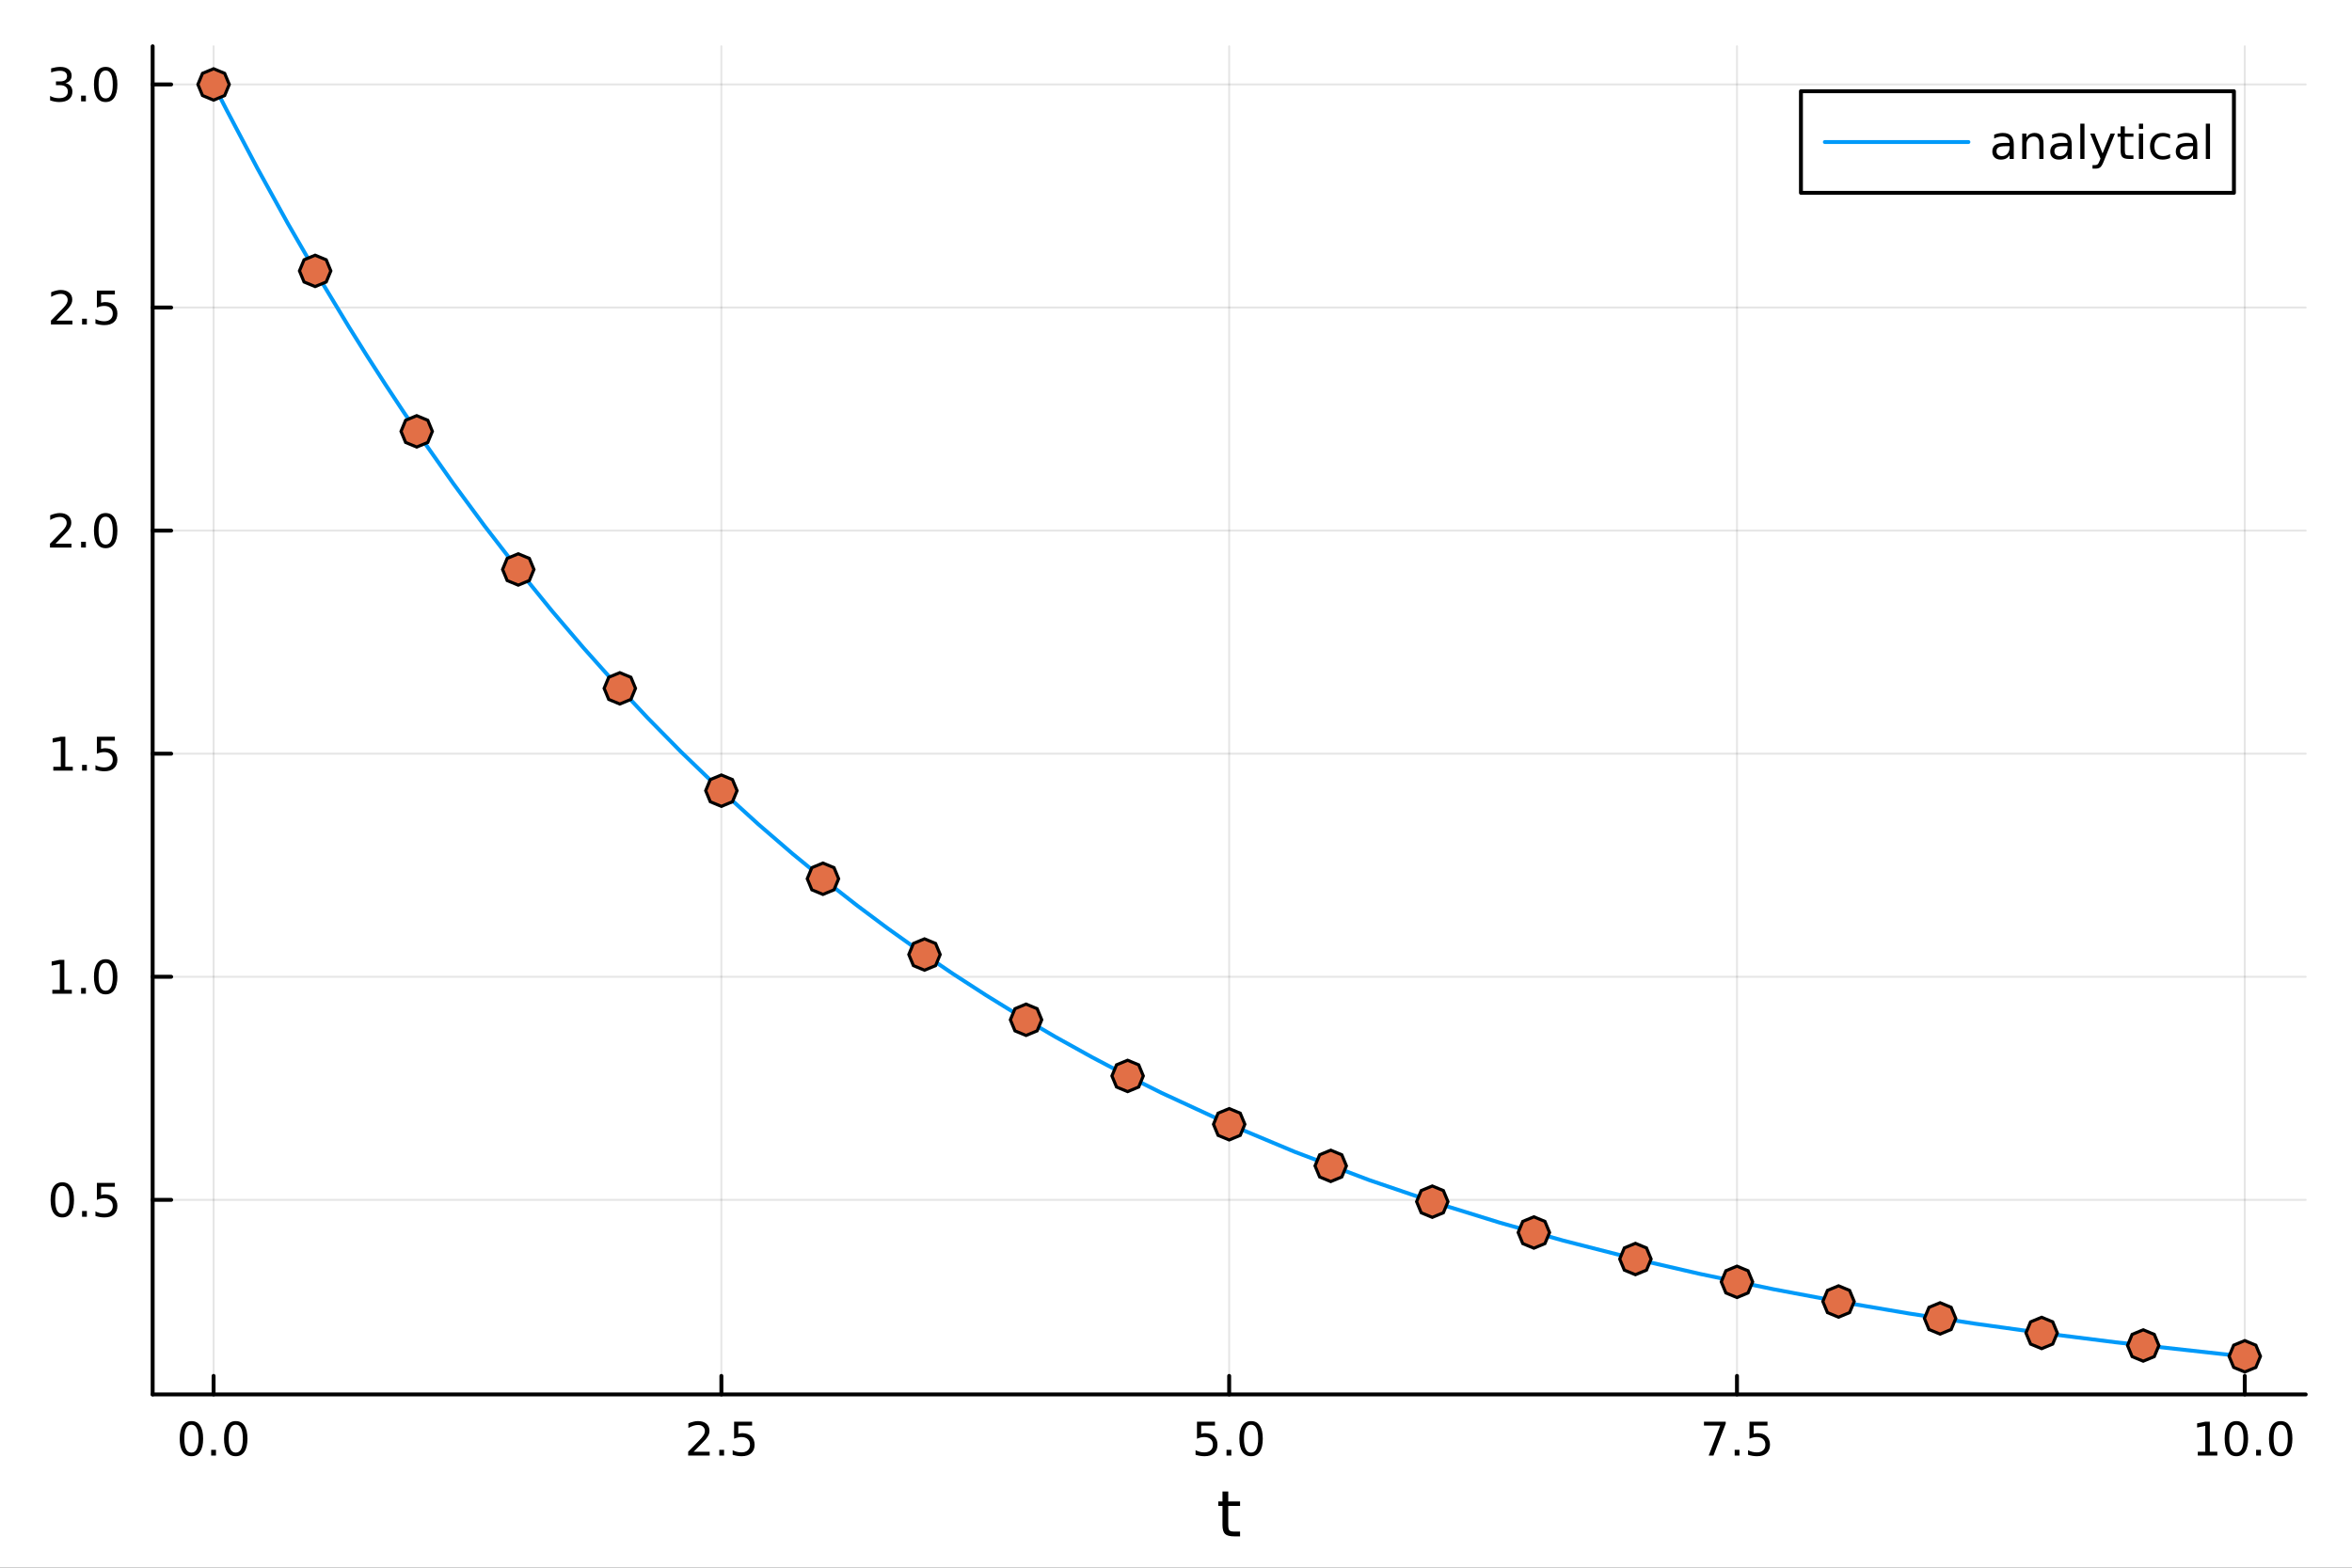 <?xml version="1.0" encoding="utf-8"?>
<svg xmlns="http://www.w3.org/2000/svg" xmlns:xlink="http://www.w3.org/1999/xlink" width="600" height="400" viewBox="0 0 2400 1600">
<rect x="0" y="0" width="2400" height="1600" fill="#333333" stroke="none"/>
<defs>
  <clipPath id="clip680">
    <rect x="0" y="0" width="2400" height="1600"/>
  </clipPath>
</defs>
<path clip-path="url(#clip680)" d="M0 1600 L2400 1600 L2400 0 L0 0  Z" fill="#ffffff" fill-rule="evenodd" fill-opacity="1"/>
<defs>
  <clipPath id="clip681">
    <rect x="480" y="0" width="1681" height="1600"/>
  </clipPath>
</defs>
<path clip-path="url(#clip680)" d="M155.765 1423.18 L2352.76 1423.18 L2352.76 47.244 L155.765 47.244  Z" fill="#ffffff" fill-rule="evenodd" fill-opacity="1"/>
<defs>
  <clipPath id="clip682">
    <rect x="155" y="47" width="2198" height="1377"/>
  </clipPath>
</defs>
<polyline clip-path="url(#clip682)" style="stroke:#000000; stroke-linecap:round; stroke-linejoin:round; stroke-width:2; stroke-opacity:0.1; fill:none" points="217.944,1423.18 217.944,47.244 "/>
<polyline clip-path="url(#clip682)" style="stroke:#000000; stroke-linecap:round; stroke-linejoin:round; stroke-width:2; stroke-opacity:0.1; fill:none" points="736.102,1423.18 736.102,47.244 "/>
<polyline clip-path="url(#clip682)" style="stroke:#000000; stroke-linecap:round; stroke-linejoin:round; stroke-width:2; stroke-opacity:0.1; fill:none" points="1254.26,1423.18 1254.26,47.244 "/>
<polyline clip-path="url(#clip682)" style="stroke:#000000; stroke-linecap:round; stroke-linejoin:round; stroke-width:2; stroke-opacity:0.1; fill:none" points="1772.42,1423.18 1772.42,47.244 "/>
<polyline clip-path="url(#clip682)" style="stroke:#000000; stroke-linecap:round; stroke-linejoin:round; stroke-width:2; stroke-opacity:0.1; fill:none" points="2290.58,1423.18 2290.58,47.244 "/>
<polyline clip-path="url(#clip680)" style="stroke:#000000; stroke-linecap:round; stroke-linejoin:round; stroke-width:4; stroke-opacity:1; fill:none" points="155.765,1423.18 2352.76,1423.18 "/>
<polyline clip-path="url(#clip680)" style="stroke:#000000; stroke-linecap:round; stroke-linejoin:round; stroke-width:4; stroke-opacity:1; fill:none" points="217.944,1423.18 217.944,1404.28 "/>
<polyline clip-path="url(#clip680)" style="stroke:#000000; stroke-linecap:round; stroke-linejoin:round; stroke-width:4; stroke-opacity:1; fill:none" points="736.102,1423.18 736.102,1404.28 "/>
<polyline clip-path="url(#clip680)" style="stroke:#000000; stroke-linecap:round; stroke-linejoin:round; stroke-width:4; stroke-opacity:1; fill:none" points="1254.26,1423.18 1254.26,1404.28 "/>
<polyline clip-path="url(#clip680)" style="stroke:#000000; stroke-linecap:round; stroke-linejoin:round; stroke-width:4; stroke-opacity:1; fill:none" points="1772.42,1423.18 1772.42,1404.28 "/>
<polyline clip-path="url(#clip680)" style="stroke:#000000; stroke-linecap:round; stroke-linejoin:round; stroke-width:4; stroke-opacity:1; fill:none" points="2290.58,1423.18 2290.58,1404.28 "/>
<path clip-path="url(#clip680)" d="M195.328 1454.1 Q191.717 1454.1 189.888 1457.66 Q188.083 1461.2 188.083 1468.33 Q188.083 1475.44 189.888 1479.01 Q191.717 1482.55 195.328 1482.55 Q198.963 1482.55 200.768 1479.01 Q202.597 1475.44 202.597 1468.33 Q202.597 1461.2 200.768 1457.66 Q198.963 1454.1 195.328 1454.1 M195.328 1450.39 Q201.138 1450.39 204.194 1455 Q207.273 1459.58 207.273 1468.33 Q207.273 1477.06 204.194 1481.67 Q201.138 1486.25 195.328 1486.25 Q189.518 1486.25 186.439 1481.67 Q183.384 1477.06 183.384 1468.33 Q183.384 1459.58 186.439 1455 Q189.518 1450.39 195.328 1450.39 Z" fill="#000000" fill-rule="nonzero" fill-opacity="1" /><path clip-path="url(#clip680)" d="M215.49 1479.7 L220.374 1479.7 L220.374 1485.58 L215.49 1485.58 L215.49 1479.7 Z" fill="#000000" fill-rule="nonzero" fill-opacity="1" /><path clip-path="url(#clip680)" d="M240.56 1454.1 Q236.948 1454.1 235.12 1457.66 Q233.314 1461.2 233.314 1468.33 Q233.314 1475.44 235.12 1479.01 Q236.948 1482.55 240.56 1482.55 Q244.194 1482.55 245.999 1479.01 Q247.828 1475.44 247.828 1468.33 Q247.828 1461.2 245.999 1457.66 Q244.194 1454.1 240.56 1454.1 M240.56 1450.39 Q246.37 1450.39 249.425 1455 Q252.504 1459.58 252.504 1468.33 Q252.504 1477.06 249.425 1481.67 Q246.37 1486.25 240.56 1486.25 Q234.749 1486.25 231.671 1481.67 Q228.615 1477.06 228.615 1468.33 Q228.615 1459.58 231.671 1455 Q234.749 1450.39 240.56 1450.39 Z" fill="#000000" fill-rule="nonzero" fill-opacity="1" /><path clip-path="url(#clip680)" d="M707.838 1481.64 L724.158 1481.64 L724.158 1485.58 L702.213 1485.58 L702.213 1481.64 Q704.875 1478.89 709.459 1474.26 Q714.065 1469.61 715.246 1468.27 Q717.491 1465.74 718.371 1464.01 Q719.274 1462.25 719.274 1460.56 Q719.274 1457.8 717.329 1456.07 Q715.408 1454.33 712.306 1454.33 Q710.107 1454.33 707.653 1455.09 Q705.223 1455.86 702.445 1457.41 L702.445 1452.69 Q705.269 1451.55 707.723 1450.97 Q710.176 1450.39 712.213 1450.39 Q717.584 1450.39 720.778 1453.08 Q723.973 1455.77 723.973 1460.26 Q723.973 1462.39 723.162 1464.31 Q722.375 1466.2 720.269 1468.8 Q719.69 1469.47 716.588 1472.69 Q713.487 1475.88 707.838 1481.64 Z" fill="#000000" fill-rule="nonzero" fill-opacity="1" /><path clip-path="url(#clip680)" d="M733.973 1479.7 L738.857 1479.7 L738.857 1485.58 L733.973 1485.58 L733.973 1479.7 Z" fill="#000000" fill-rule="nonzero" fill-opacity="1" /><path clip-path="url(#clip680)" d="M749.088 1451.02 L767.445 1451.02 L767.445 1454.96 L753.371 1454.96 L753.371 1463.43 Q754.389 1463.08 755.408 1462.92 Q756.426 1462.73 757.445 1462.73 Q763.232 1462.73 766.611 1465.9 Q769.991 1469.08 769.991 1474.49 Q769.991 1480.07 766.519 1483.17 Q763.046 1486.25 756.727 1486.25 Q754.551 1486.25 752.283 1485.88 Q750.037 1485.51 747.63 1484.77 L747.63 1480.07 Q749.713 1481.2 751.935 1481.76 Q754.158 1482.32 756.634 1482.32 Q760.639 1482.32 762.977 1480.21 Q765.315 1478.1 765.315 1474.49 Q765.315 1470.88 762.977 1468.77 Q760.639 1466.67 756.634 1466.67 Q754.759 1466.67 752.884 1467.08 Q751.033 1467.5 749.088 1468.38 L749.088 1451.02 Z" fill="#000000" fill-rule="nonzero" fill-opacity="1" /><path clip-path="url(#clip680)" d="M1221.42 1451.02 L1239.78 1451.02 L1239.78 1454.96 L1225.71 1454.96 L1225.71 1463.43 Q1226.73 1463.08 1227.74 1462.92 Q1228.76 1462.73 1229.78 1462.73 Q1235.57 1462.73 1238.95 1465.9 Q1242.33 1469.08 1242.33 1474.49 Q1242.33 1480.07 1238.86 1483.17 Q1235.38 1486.25 1229.06 1486.25 Q1226.89 1486.25 1224.62 1485.88 Q1222.37 1485.51 1219.97 1484.77 L1219.97 1480.07 Q1222.05 1481.2 1224.27 1481.76 Q1226.49 1482.32 1228.97 1482.32 Q1232.98 1482.32 1235.31 1480.21 Q1237.65 1478.1 1237.65 1474.49 Q1237.65 1470.88 1235.31 1468.77 Q1232.98 1466.67 1228.97 1466.67 Q1227.1 1466.67 1225.22 1467.08 Q1223.37 1467.5 1221.42 1468.38 L1221.42 1451.02 Z" fill="#000000" fill-rule="nonzero" fill-opacity="1" /><path clip-path="url(#clip680)" d="M1251.54 1479.7 L1256.42 1479.7 L1256.42 1485.58 L1251.54 1485.58 L1251.54 1479.7 Z" fill="#000000" fill-rule="nonzero" fill-opacity="1" /><path clip-path="url(#clip680)" d="M1276.61 1454.1 Q1273 1454.1 1271.17 1457.66 Q1269.36 1461.2 1269.36 1468.33 Q1269.36 1475.44 1271.17 1479.01 Q1273 1482.55 1276.61 1482.55 Q1280.24 1482.55 1282.05 1479.01 Q1283.88 1475.44 1283.88 1468.33 Q1283.88 1461.2 1282.05 1457.66 Q1280.24 1454.1 1276.61 1454.1 M1276.61 1450.39 Q1282.42 1450.39 1285.48 1455 Q1288.55 1459.58 1288.55 1468.33 Q1288.55 1477.06 1285.48 1481.67 Q1282.42 1486.25 1276.61 1486.25 Q1270.8 1486.25 1267.72 1481.67 Q1264.67 1477.06 1264.67 1468.33 Q1264.67 1459.58 1267.72 1455 Q1270.8 1450.39 1276.61 1450.39 Z" fill="#000000" fill-rule="nonzero" fill-opacity="1" /><path clip-path="url(#clip680)" d="M1738.74 1451.02 L1760.96 1451.02 L1760.96 1453.01 L1748.41 1485.58 L1743.53 1485.58 L1755.34 1454.96 L1738.74 1454.96 L1738.74 1451.02 Z" fill="#000000" fill-rule="nonzero" fill-opacity="1" /><path clip-path="url(#clip680)" d="M1770.08 1479.7 L1774.96 1479.7 L1774.96 1485.58 L1770.08 1485.58 L1770.08 1479.7 Z" fill="#000000" fill-rule="nonzero" fill-opacity="1" /><path clip-path="url(#clip680)" d="M1785.2 1451.02 L1803.55 1451.02 L1803.55 1454.96 L1789.48 1454.96 L1789.48 1463.43 Q1790.5 1463.08 1791.52 1462.92 Q1792.53 1462.73 1793.55 1462.73 Q1799.34 1462.73 1802.72 1465.9 Q1806.1 1469.08 1806.1 1474.49 Q1806.1 1480.07 1802.63 1483.17 Q1799.15 1486.25 1792.84 1486.25 Q1790.66 1486.25 1788.39 1485.88 Q1786.15 1485.51 1783.74 1484.77 L1783.74 1480.07 Q1785.82 1481.2 1788.04 1481.76 Q1790.27 1482.32 1792.74 1482.32 Q1796.75 1482.32 1799.09 1480.21 Q1801.42 1478.1 1801.42 1474.49 Q1801.42 1470.88 1799.09 1468.77 Q1796.75 1466.67 1792.74 1466.67 Q1790.87 1466.67 1788.99 1467.08 Q1787.14 1467.5 1785.2 1468.38 L1785.2 1451.02 Z" fill="#000000" fill-rule="nonzero" fill-opacity="1" /><path clip-path="url(#clip680)" d="M2242.65 1481.64 L2250.29 1481.64 L2250.29 1455.28 L2241.98 1456.95 L2241.98 1452.69 L2250.24 1451.02 L2254.92 1451.02 L2254.92 1481.64 L2262.56 1481.64 L2262.56 1485.58 L2242.65 1485.58 L2242.65 1481.64 Z" fill="#000000" fill-rule="nonzero" fill-opacity="1" /><path clip-path="url(#clip680)" d="M2282 1454.1 Q2278.39 1454.1 2276.56 1457.66 Q2274.76 1461.2 2274.76 1468.33 Q2274.76 1475.44 2276.56 1479.01 Q2278.39 1482.55 2282 1482.55 Q2285.63 1482.55 2287.44 1479.01 Q2289.27 1475.44 2289.27 1468.33 Q2289.27 1461.2 2287.44 1457.66 Q2285.63 1454.1 2282 1454.1 M2282 1450.39 Q2287.81 1450.39 2290.87 1455 Q2293.94 1459.58 2293.94 1468.33 Q2293.94 1477.06 2290.87 1481.67 Q2287.81 1486.25 2282 1486.25 Q2276.19 1486.25 2273.11 1481.67 Q2270.06 1477.06 2270.06 1468.33 Q2270.06 1459.58 2273.11 1455 Q2276.19 1450.39 2282 1450.39 Z" fill="#000000" fill-rule="nonzero" fill-opacity="1" /><path clip-path="url(#clip680)" d="M2302.16 1479.7 L2307.05 1479.7 L2307.05 1485.58 L2302.16 1485.58 L2302.16 1479.7 Z" fill="#000000" fill-rule="nonzero" fill-opacity="1" /><path clip-path="url(#clip680)" d="M2327.23 1454.1 Q2323.62 1454.1 2321.79 1457.66 Q2319.99 1461.2 2319.99 1468.33 Q2319.99 1475.44 2321.79 1479.01 Q2323.62 1482.55 2327.23 1482.55 Q2330.87 1482.55 2332.67 1479.01 Q2334.5 1475.44 2334.5 1468.33 Q2334.5 1461.2 2332.67 1457.66 Q2330.87 1454.1 2327.23 1454.1 M2327.23 1450.39 Q2333.04 1450.39 2336.1 1455 Q2339.18 1459.58 2339.18 1468.33 Q2339.18 1477.06 2336.1 1481.67 Q2333.04 1486.25 2327.23 1486.25 Q2321.42 1486.25 2318.34 1481.67 Q2315.29 1477.06 2315.29 1468.33 Q2315.29 1459.58 2318.34 1455 Q2321.42 1450.39 2327.23 1450.39 Z" fill="#000000" fill-rule="nonzero" fill-opacity="1" /><path clip-path="url(#clip680)" d="M1253.32 1522.27 L1253.32 1532.4 L1265.38 1532.4 L1265.38 1536.95 L1253.32 1536.95 L1253.32 1556.3 Q1253.32 1560.66 1254.5 1561.9 Q1255.71 1563.14 1259.37 1563.14 L1265.38 1563.14 L1265.38 1568.04 L1259.37 1568.04 Q1252.59 1568.04 1250.01 1565.53 Q1247.43 1562.98 1247.43 1556.3 L1247.43 1536.95 L1243.14 1536.95 L1243.14 1532.4 L1247.43 1532.4 L1247.43 1522.27 L1253.32 1522.27 Z" fill="#000000" fill-rule="nonzero" fill-opacity="1" /><polyline clip-path="url(#clip682)" style="stroke:#000000; stroke-linecap:round; stroke-linejoin:round; stroke-width:2; stroke-opacity:0.1; fill:none" points="155.765,1224.57 2352.76,1224.57 "/>
<polyline clip-path="url(#clip682)" style="stroke:#000000; stroke-linecap:round; stroke-linejoin:round; stroke-width:2; stroke-opacity:0.1; fill:none" points="155.765,996.896 2352.76,996.896 "/>
<polyline clip-path="url(#clip682)" style="stroke:#000000; stroke-linecap:round; stroke-linejoin:round; stroke-width:2; stroke-opacity:0.1; fill:none" points="155.765,769.219 2352.76,769.219 "/>
<polyline clip-path="url(#clip682)" style="stroke:#000000; stroke-linecap:round; stroke-linejoin:round; stroke-width:2; stroke-opacity:0.1; fill:none" points="155.765,541.542 2352.76,541.542 "/>
<polyline clip-path="url(#clip682)" style="stroke:#000000; stroke-linecap:round; stroke-linejoin:round; stroke-width:2; stroke-opacity:0.1; fill:none" points="155.765,313.864 2352.76,313.864 "/>
<polyline clip-path="url(#clip682)" style="stroke:#000000; stroke-linecap:round; stroke-linejoin:round; stroke-width:2; stroke-opacity:0.1; fill:none" points="155.765,86.187 2352.76,86.187 "/>
<polyline clip-path="url(#clip680)" style="stroke:#000000; stroke-linecap:round; stroke-linejoin:round; stroke-width:4; stroke-opacity:1; fill:none" points="155.765,1423.18 155.765,47.244 "/>
<polyline clip-path="url(#clip680)" style="stroke:#000000; stroke-linecap:round; stroke-linejoin:round; stroke-width:4; stroke-opacity:1; fill:none" points="155.765,1224.57 174.663,1224.57 "/>
<polyline clip-path="url(#clip680)" style="stroke:#000000; stroke-linecap:round; stroke-linejoin:round; stroke-width:4; stroke-opacity:1; fill:none" points="155.765,996.896 174.663,996.896 "/>
<polyline clip-path="url(#clip680)" style="stroke:#000000; stroke-linecap:round; stroke-linejoin:round; stroke-width:4; stroke-opacity:1; fill:none" points="155.765,769.219 174.663,769.219 "/>
<polyline clip-path="url(#clip680)" style="stroke:#000000; stroke-linecap:round; stroke-linejoin:round; stroke-width:4; stroke-opacity:1; fill:none" points="155.765,541.542 174.663,541.542 "/>
<polyline clip-path="url(#clip680)" style="stroke:#000000; stroke-linecap:round; stroke-linejoin:round; stroke-width:4; stroke-opacity:1; fill:none" points="155.765,313.864 174.663,313.864 "/>
<polyline clip-path="url(#clip680)" style="stroke:#000000; stroke-linecap:round; stroke-linejoin:round; stroke-width:4; stroke-opacity:1; fill:none" points="155.765,86.187 174.663,86.187 "/>
<path clip-path="url(#clip680)" d="M63.585 1210.37 Q59.974 1210.37 58.145 1213.94 Q56.339 1217.48 56.339 1224.61 Q56.339 1231.71 58.145 1235.28 Q59.974 1238.82 63.585 1238.82 Q67.219 1238.82 69.024 1235.28 Q70.853 1231.71 70.853 1224.61 Q70.853 1217.48 69.024 1213.94 Q67.219 1210.37 63.585 1210.37 M63.585 1206.67 Q69.395 1206.67 72.45 1211.27 Q75.529 1215.86 75.529 1224.61 Q75.529 1233.33 72.45 1237.94 Q69.395 1242.52 63.585 1242.52 Q57.775 1242.52 54.696 1237.94 Q51.64 1233.33 51.64 1224.61 Q51.64 1215.86 54.696 1211.27 Q57.775 1206.67 63.585 1206.67 Z" fill="#000000" fill-rule="nonzero" fill-opacity="1" /><path clip-path="url(#clip680)" d="M83.747 1235.97 L88.631 1235.97 L88.631 1241.85 L83.747 1241.85 L83.747 1235.97 Z" fill="#000000" fill-rule="nonzero" fill-opacity="1" /><path clip-path="url(#clip680)" d="M98.862 1207.29 L117.219 1207.29 L117.219 1211.23 L103.145 1211.23 L103.145 1219.7 Q104.163 1219.35 105.182 1219.19 Q106.2 1219.01 107.219 1219.01 Q113.006 1219.01 116.385 1222.18 Q119.765 1225.35 119.765 1230.77 Q119.765 1236.34 116.293 1239.45 Q112.82 1242.52 106.501 1242.52 Q104.325 1242.52 102.057 1242.15 Q99.811 1241.78 97.404 1241.04 L97.404 1236.34 Q99.487 1237.48 101.709 1238.03 Q103.932 1238.59 106.408 1238.59 Q110.413 1238.59 112.751 1236.48 Q115.089 1234.38 115.089 1230.77 Q115.089 1227.15 112.751 1225.05 Q110.413 1222.94 106.408 1222.94 Q104.534 1222.94 102.659 1223.36 Q100.807 1223.77 98.862 1224.65 L98.862 1207.29 Z" fill="#000000" fill-rule="nonzero" fill-opacity="1" /><path clip-path="url(#clip680)" d="M53.4 1010.24 L61.038 1010.24 L61.038 983.875 L52.728 985.542 L52.728 981.283 L60.992 979.616 L65.668 979.616 L65.668 1010.24 L73.307 1010.24 L73.307 1014.18 L53.4 1014.18 L53.4 1010.24 Z" fill="#000000" fill-rule="nonzero" fill-opacity="1" /><path clip-path="url(#clip680)" d="M82.751 1008.3 L87.635 1008.3 L87.635 1014.18 L82.751 1014.18 L82.751 1008.3 Z" fill="#000000" fill-rule="nonzero" fill-opacity="1" /><path clip-path="url(#clip680)" d="M107.821 982.695 Q104.209 982.695 102.381 986.26 Q100.575 989.801 100.575 996.931 Q100.575 1004.04 102.381 1007.6 Q104.209 1011.14 107.821 1011.14 Q111.455 1011.14 113.26 1007.6 Q115.089 1004.04 115.089 996.931 Q115.089 989.801 113.26 986.26 Q111.455 982.695 107.821 982.695 M107.821 978.991 Q113.631 978.991 116.686 983.598 Q119.765 988.181 119.765 996.931 Q119.765 1005.66 116.686 1010.26 Q113.631 1014.85 107.821 1014.85 Q102.01 1014.85 98.932 1010.26 Q95.876 1005.66 95.876 996.931 Q95.876 988.181 98.932 983.598 Q102.01 978.991 107.821 978.991 Z" fill="#000000" fill-rule="nonzero" fill-opacity="1" /><path clip-path="url(#clip680)" d="M54.395 782.564 L62.034 782.564 L62.034 756.198 L53.724 757.865 L53.724 753.606 L61.987 751.939 L66.663 751.939 L66.663 782.564 L74.302 782.564 L74.302 786.499 L54.395 786.499 L54.395 782.564 Z" fill="#000000" fill-rule="nonzero" fill-opacity="1" /><path clip-path="url(#clip680)" d="M83.747 780.619 L88.631 780.619 L88.631 786.499 L83.747 786.499 L83.747 780.619 Z" fill="#000000" fill-rule="nonzero" fill-opacity="1" /><path clip-path="url(#clip680)" d="M98.862 751.939 L117.219 751.939 L117.219 755.874 L103.145 755.874 L103.145 764.346 Q104.163 763.999 105.182 763.837 Q106.2 763.652 107.219 763.652 Q113.006 763.652 116.385 766.823 Q119.765 769.994 119.765 775.411 Q119.765 780.99 116.293 784.091 Q112.82 787.17 106.501 787.17 Q104.325 787.17 102.057 786.8 Q99.811 786.429 97.404 785.689 L97.404 780.99 Q99.487 782.124 101.709 782.679 Q103.932 783.235 106.408 783.235 Q110.413 783.235 112.751 781.129 Q115.089 779.022 115.089 775.411 Q115.089 771.8 112.751 769.693 Q110.413 767.587 106.408 767.587 Q104.534 767.587 102.659 768.004 Q100.807 768.42 98.862 769.3 L98.862 751.939 Z" fill="#000000" fill-rule="nonzero" fill-opacity="1" /><path clip-path="url(#clip680)" d="M56.617 554.887 L72.936 554.887 L72.936 558.822 L50.992 558.822 L50.992 554.887 Q53.654 552.132 58.237 547.502 Q62.844 542.85 64.025 541.507 Q66.27 538.984 67.149 537.248 Q68.052 535.488 68.052 533.799 Q68.052 531.044 66.108 529.308 Q64.186 527.572 61.085 527.572 Q58.886 527.572 56.432 528.336 Q54.001 529.1 51.224 530.651 L51.224 525.928 Q54.048 524.794 56.501 524.215 Q58.955 523.637 60.992 523.637 Q66.362 523.637 69.557 526.322 Q72.751 529.007 72.751 533.498 Q72.751 535.627 71.941 537.549 Q71.154 539.447 69.048 542.039 Q68.469 542.711 65.367 545.928 Q62.265 549.123 56.617 554.887 Z" fill="#000000" fill-rule="nonzero" fill-opacity="1" /><path clip-path="url(#clip680)" d="M82.751 552.942 L87.635 552.942 L87.635 558.822 L82.751 558.822 L82.751 552.942 Z" fill="#000000" fill-rule="nonzero" fill-opacity="1" /><path clip-path="url(#clip680)" d="M107.821 527.34 Q104.209 527.34 102.381 530.905 Q100.575 534.447 100.575 541.576 Q100.575 548.683 102.381 552.248 Q104.209 555.789 107.821 555.789 Q111.455 555.789 113.26 552.248 Q115.089 548.683 115.089 541.576 Q115.089 534.447 113.26 530.905 Q111.455 527.34 107.821 527.34 M107.821 523.637 Q113.631 523.637 116.686 528.243 Q119.765 532.826 119.765 541.576 Q119.765 550.303 116.686 554.91 Q113.631 559.493 107.821 559.493 Q102.01 559.493 98.932 554.91 Q95.876 550.303 95.876 541.576 Q95.876 532.826 98.932 528.243 Q102.01 523.637 107.821 523.637 Z" fill="#000000" fill-rule="nonzero" fill-opacity="1" /><path clip-path="url(#clip680)" d="M57.612 327.209 L73.932 327.209 L73.932 331.144 L51.987 331.144 L51.987 327.209 Q54.65 324.455 59.233 319.825 Q63.839 315.172 65.02 313.83 Q67.265 311.307 68.145 309.57 Q69.048 307.811 69.048 306.121 Q69.048 303.367 67.103 301.631 Q65.182 299.895 62.08 299.895 Q59.881 299.895 57.427 300.659 Q54.997 301.422 52.219 302.973 L52.219 298.251 Q55.043 297.117 57.497 296.538 Q59.95 295.959 61.987 295.959 Q67.358 295.959 70.552 298.645 Q73.747 301.33 73.747 305.821 Q73.747 307.95 72.936 309.871 Q72.149 311.77 70.043 314.362 Q69.464 315.033 66.362 318.251 Q63.261 321.445 57.612 327.209 Z" fill="#000000" fill-rule="nonzero" fill-opacity="1" /><path clip-path="url(#clip680)" d="M83.747 325.265 L88.631 325.265 L88.631 331.144 L83.747 331.144 L83.747 325.265 Z" fill="#000000" fill-rule="nonzero" fill-opacity="1" /><path clip-path="url(#clip680)" d="M98.862 296.584 L117.219 296.584 L117.219 300.52 L103.145 300.52 L103.145 308.992 Q104.163 308.645 105.182 308.483 Q106.2 308.297 107.219 308.297 Q113.006 308.297 116.385 311.469 Q119.765 314.64 119.765 320.057 Q119.765 325.635 116.293 328.737 Q112.82 331.816 106.501 331.816 Q104.325 331.816 102.057 331.445 Q99.811 331.075 97.404 330.334 L97.404 325.635 Q99.487 326.769 101.709 327.325 Q103.932 327.881 106.408 327.881 Q110.413 327.881 112.751 325.774 Q115.089 323.668 115.089 320.057 Q115.089 316.445 112.751 314.339 Q110.413 312.233 106.408 312.233 Q104.534 312.233 102.659 312.649 Q100.807 313.066 98.862 313.945 L98.862 296.584 Z" fill="#000000" fill-rule="nonzero" fill-opacity="1" /><path clip-path="url(#clip680)" d="M66.756 84.833 Q70.112 85.551 71.987 87.819 Q73.885 90.088 73.885 93.421 Q73.885 98.537 70.367 101.338 Q66.849 104.139 60.367 104.139 Q58.191 104.139 55.876 103.699 Q53.585 103.282 51.131 102.426 L51.131 97.912 Q53.075 99.046 55.39 99.625 Q57.705 100.203 60.228 100.203 Q64.626 100.203 66.918 98.467 Q69.233 96.731 69.233 93.421 Q69.233 90.365 67.08 88.653 Q64.95 86.916 61.131 86.916 L57.103 86.916 L57.103 83.074 L61.316 83.074 Q64.765 83.074 66.594 81.708 Q68.423 80.319 68.423 77.727 Q68.423 75.065 66.525 73.653 Q64.65 72.217 61.131 72.217 Q59.21 72.217 57.011 72.634 Q54.812 73.051 52.173 73.93 L52.173 69.764 Q54.835 69.023 57.15 68.653 Q59.487 68.282 61.548 68.282 Q66.872 68.282 69.974 70.713 Q73.075 73.12 73.075 77.24 Q73.075 80.111 71.432 82.102 Q69.788 84.069 66.756 84.833 Z" fill="#000000" fill-rule="nonzero" fill-opacity="1" /><path clip-path="url(#clip680)" d="M82.751 97.588 L87.635 97.588 L87.635 103.467 L82.751 103.467 L82.751 97.588 Z" fill="#000000" fill-rule="nonzero" fill-opacity="1" /><path clip-path="url(#clip680)" d="M107.821 71.986 Q104.209 71.986 102.381 75.551 Q100.575 79.092 100.575 86.222 Q100.575 93.328 102.381 96.893 Q104.209 100.435 107.821 100.435 Q111.455 100.435 113.26 96.893 Q115.089 93.328 115.089 86.222 Q115.089 79.092 113.26 75.551 Q111.455 71.986 107.821 71.986 M107.821 68.282 Q113.631 68.282 116.686 72.889 Q119.765 77.472 119.765 86.222 Q119.765 94.949 116.686 99.555 Q113.631 104.139 107.821 104.139 Q102.01 104.139 98.932 99.555 Q95.876 94.949 95.876 86.222 Q95.876 77.472 98.932 72.889 Q102.01 68.282 107.821 68.282 Z" fill="#000000" fill-rule="nonzero" fill-opacity="1" /><polyline clip-path="url(#clip682)" style="stroke:#009af9; stroke-linecap:round; stroke-linejoin:round; stroke-width:4; stroke-opacity:1; fill:none" points="217.944,86.187 221.317,92.841 224.691,99.463 228.064,106.052 231.438,112.61 262.631,171.749 293.823,228.277 325.016,282.31 356.209,333.958 374.955,363.892 393.7,393.026 412.446,421.379 431.191,448.974 462.89,493.965 494.588,536.939 529.021,581.44 563.455,623.777 595.199,660.983 626.943,696.517 660.977,732.843 695.01,767.423 734.441,805.415 773.872,841.298 808.914,871.513 843.955,900.234 874.684,924.248 905.412,947.218 938.914,971.123 972.416,993.898 1006.12,1015.72 1039.82,1036.5 1077.08,1058.33 1114.34,1079.01 1149.79,1097.68 1185.25,1115.42 1258.97,1149.51 1321.03,1175.52 1396.8,1204.27 1466.21,1227.97 1530.32,1247.84 1595.26,1266.18 1668.03,1284.78 1733.98,1300.03 1809.48,1315.79 1879.39,1328.92 1948.32,1340.63 2015.24,1350.94 2083.84,1360.51 2159,1369.97 2268.18,1382 2290.58,1384.24 "/>
<path clip-path="url(#clip682)" d="M217.944 102.186 L206.632 97.498 L201.944 86.186 L206.632 74.874 L217.944 70.186 L229.256 74.874 L233.944 86.186 L229.256 97.498 Z" fill="#e26f46" fill-rule="evenodd" fill-opacity="1" stroke="#000000" stroke-opacity="1" stroke-width="3.2"/>
<path clip-path="url(#clip682)" d="M321.576 292.468 L310.264 287.78 L305.576 276.468 L310.264 265.156 L321.576 260.468 L332.888 265.156 L337.576 276.468 L332.888 287.78 Z" fill="#e26f46" fill-rule="evenodd" fill-opacity="1" stroke="#000000" stroke-opacity="1" stroke-width="3.2"/>
<path clip-path="url(#clip682)" d="M425.207 456.245 L413.895 451.557 L409.207 440.245 L413.895 428.933 L425.207 424.245 L436.519 428.933 L441.207 440.245 L436.519 451.557 Z" fill="#e26f46" fill-rule="evenodd" fill-opacity="1" stroke="#000000" stroke-opacity="1" stroke-width="3.2"/>
<path clip-path="url(#clip682)" d="M528.839 597.209 L517.527 592.521 L512.839 581.209 L517.527 569.897 L528.839 565.209 L540.151 569.897 L544.839 581.209 L540.151 592.521 Z" fill="#e26f46" fill-rule="evenodd" fill-opacity="1" stroke="#000000" stroke-opacity="1" stroke-width="3.2"/>
<path clip-path="url(#clip682)" d="M632.47 718.539 L621.158 713.851 L616.47 702.539 L621.158 691.227 L632.47 686.539 L643.782 691.227 L648.47 702.539 L643.782 713.851 Z" fill="#e26f46" fill-rule="evenodd" fill-opacity="1" stroke="#000000" stroke-opacity="1" stroke-width="3.2"/>
<path clip-path="url(#clip682)" d="M736.102 822.967 L724.79 818.279 L720.102 806.967 L724.79 795.655 L736.102 790.967 L747.414 795.655 L752.102 806.967 L747.414 818.279 Z" fill="#e26f46" fill-rule="evenodd" fill-opacity="1" stroke="#000000" stroke-opacity="1" stroke-width="3.2"/>
<path clip-path="url(#clip682)" d="M839.734 912.851 L828.422 908.163 L823.734 896.851 L828.422 885.539 L839.734 880.851 L851.046 885.539 L855.734 896.851 L851.046 908.163 Z" fill="#e26f46" fill-rule="evenodd" fill-opacity="1" stroke="#000000" stroke-opacity="1" stroke-width="3.2"/>
<path clip-path="url(#clip682)" d="M943.365 990.214 L932.053 985.526 L927.365 974.214 L932.053 962.902 L943.365 958.214 L954.677 962.902 L959.365 974.214 L954.677 985.526 Z" fill="#e26f46" fill-rule="evenodd" fill-opacity="1" stroke="#000000" stroke-opacity="1" stroke-width="3.2"/>
<path clip-path="url(#clip682)" d="M1047 1056.8 L1035.69 1052.11 L1031 1040.8 L1035.69 1029.49 L1047 1024.8 L1058.31 1029.49 L1063 1040.8 L1058.31 1052.11 Z" fill="#e26f46" fill-rule="evenodd" fill-opacity="1" stroke="#000000" stroke-opacity="1" stroke-width="3.2"/>
<path clip-path="url(#clip682)" d="M1150.63 1114.11 L1139.32 1109.42 L1134.63 1098.11 L1139.32 1086.8 L1150.63 1082.11 L1161.94 1086.8 L1166.63 1098.11 L1161.94 1109.42 Z" fill="#e26f46" fill-rule="evenodd" fill-opacity="1" stroke="#000000" stroke-opacity="1" stroke-width="3.2"/>
<path clip-path="url(#clip682)" d="M1254.26 1163.44 L1242.95 1158.75 L1238.26 1147.44 L1242.95 1136.13 L1254.26 1131.44 L1265.57 1136.13 L1270.26 1147.44 L1265.57 1158.75 Z" fill="#e26f46" fill-rule="evenodd" fill-opacity="1" stroke="#000000" stroke-opacity="1" stroke-width="3.2"/>
<path clip-path="url(#clip682)" d="M1357.89 1205.9 L1346.58 1201.21 L1341.89 1189.9 L1346.58 1178.59 L1357.89 1173.9 L1369.2 1178.59 L1373.89 1189.9 L1369.2 1201.21 Z" fill="#e26f46" fill-rule="evenodd" fill-opacity="1" stroke="#000000" stroke-opacity="1" stroke-width="3.2"/>
<path clip-path="url(#clip682)" d="M1461.52 1242.44 L1450.21 1237.75 L1445.52 1226.44 L1450.21 1215.13 L1461.52 1210.44 L1472.84 1215.13 L1477.52 1226.44 L1472.84 1237.75 Z" fill="#e26f46" fill-rule="evenodd" fill-opacity="1" stroke="#000000" stroke-opacity="1" stroke-width="3.2"/>
<path clip-path="url(#clip682)" d="M1565.16 1273.9 L1553.84 1269.21 L1549.16 1257.9 L1553.84 1246.59 L1565.16 1241.9 L1576.47 1246.59 L1581.16 1257.9 L1576.47 1269.21 Z" fill="#e26f46" fill-rule="evenodd" fill-opacity="1" stroke="#000000" stroke-opacity="1" stroke-width="3.2"/>
<path clip-path="url(#clip682)" d="M1668.79 1300.97 L1657.48 1296.28 L1652.79 1284.97 L1657.48 1273.66 L1668.79 1268.97 L1680.1 1273.66 L1684.79 1284.97 L1680.1 1296.28 Z" fill="#e26f46" fill-rule="evenodd" fill-opacity="1" stroke="#000000" stroke-opacity="1" stroke-width="3.2"/>
<path clip-path="url(#clip682)" d="M1772.42 1324.27 L1761.11 1319.58 L1756.42 1308.27 L1761.11 1296.96 L1772.42 1292.27 L1783.73 1296.96 L1788.42 1308.27 L1783.73 1319.58 Z" fill="#e26f46" fill-rule="evenodd" fill-opacity="1" stroke="#000000" stroke-opacity="1" stroke-width="3.2"/>
<path clip-path="url(#clip682)" d="M1876.05 1344.33 L1864.74 1339.64 L1860.05 1328.33 L1864.74 1317.01 L1876.05 1312.33 L1887.36 1317.01 L1892.05 1328.33 L1887.36 1339.64 Z" fill="#e26f46" fill-rule="evenodd" fill-opacity="1" stroke="#000000" stroke-opacity="1" stroke-width="3.2"/>
<path clip-path="url(#clip682)" d="M1979.68 1361.59 L1968.37 1356.9 L1963.68 1345.59 L1968.37 1334.28 L1979.68 1329.59 L1990.99 1334.28 L1995.68 1345.59 L1990.99 1356.9 Z" fill="#e26f46" fill-rule="evenodd" fill-opacity="1" stroke="#000000" stroke-opacity="1" stroke-width="3.2"/>
<path clip-path="url(#clip682)" d="M2083.31 1376.44 L2072 1371.75 L2067.31 1360.44 L2072 1349.13 L2083.31 1344.44 L2094.63 1349.13 L2099.31 1360.44 L2094.63 1371.75 Z" fill="#e26f46" fill-rule="evenodd" fill-opacity="1" stroke="#000000" stroke-opacity="1" stroke-width="3.2"/>
<path clip-path="url(#clip682)" d="M2186.95 1389.23 L2175.63 1384.54 L2170.95 1373.23 L2175.63 1361.92 L2186.95 1357.23 L2198.26 1361.92 L2202.95 1373.23 L2198.26 1384.54 Z" fill="#e26f46" fill-rule="evenodd" fill-opacity="1" stroke="#000000" stroke-opacity="1" stroke-width="3.2"/>
<path clip-path="url(#clip682)" d="M2290.58 1400.24 L2279.26 1395.55 L2274.58 1384.24 L2279.26 1372.93 L2290.58 1368.24 L2301.89 1372.93 L2306.58 1384.24 L2301.89 1395.55 Z" fill="#e26f46" fill-rule="evenodd" fill-opacity="1" stroke="#000000" stroke-opacity="1" stroke-width="3.2"/>
<path clip-path="url(#clip680)" d="M1837.7 196.789 L2279.52 196.789 L2279.52 93.109 L1837.7 93.109  Z" fill="#ffffff" fill-rule="evenodd" fill-opacity="1"/>
<polyline clip-path="url(#clip680)" style="stroke:#000000; stroke-linecap:round; stroke-linejoin:round; stroke-width:4; stroke-opacity:1; fill:none" points="1837.7,196.789 2279.52,196.789 2279.52,93.109 1837.7,93.109 1837.7,196.789 "/>
<polyline clip-path="url(#clip680)" style="stroke:#009af9; stroke-linecap:round; stroke-linejoin:round; stroke-width:4; stroke-opacity:1; fill:none" points="1862.11,144.949 2008.57,144.949 "/>
<path clip-path="url(#clip680)" d="M2046.39 149.196 Q2041.22 149.196 2039.23 150.377 Q2037.24 151.557 2037.24 154.405 Q2037.24 156.673 2038.72 158.016 Q2040.23 159.335 2042.8 159.335 Q2046.34 159.335 2048.47 156.835 Q2050.62 154.312 2050.62 150.145 L2050.62 149.196 L2046.39 149.196 M2054.88 147.437 L2054.88 162.229 L2050.62 162.229 L2050.62 158.293 Q2049.16 160.655 2046.99 161.789 Q2044.81 162.9 2041.66 162.9 Q2037.68 162.9 2035.32 160.678 Q2032.98 158.432 2032.98 154.682 Q2032.98 150.307 2035.9 148.085 Q2038.84 145.863 2044.65 145.863 L2050.62 145.863 L2050.62 145.446 Q2050.62 142.507 2048.68 140.909 Q2046.76 139.289 2043.26 139.289 Q2041.04 139.289 2038.93 139.821 Q2036.83 140.354 2034.88 141.419 L2034.88 137.483 Q2037.22 136.581 2039.42 136.141 Q2041.62 135.678 2043.7 135.678 Q2049.33 135.678 2052.1 138.594 Q2054.88 141.511 2054.88 147.437 Z" fill="#000000" fill-rule="nonzero" fill-opacity="1" /><path clip-path="url(#clip680)" d="M2085.21 146.581 L2085.21 162.229 L2080.95 162.229 L2080.95 146.719 Q2080.95 143.039 2079.51 141.21 Q2078.08 139.382 2075.21 139.382 Q2071.76 139.382 2069.77 141.581 Q2067.77 143.78 2067.77 147.576 L2067.77 162.229 L2063.49 162.229 L2063.49 136.303 L2067.77 136.303 L2067.77 140.331 Q2069.3 137.993 2071.36 136.835 Q2073.45 135.678 2076.15 135.678 Q2080.62 135.678 2082.91 138.456 Q2085.21 141.21 2085.21 146.581 Z" fill="#000000" fill-rule="nonzero" fill-opacity="1" /><path clip-path="url(#clip680)" d="M2105.48 149.196 Q2100.32 149.196 2098.33 150.377 Q2096.34 151.557 2096.34 154.405 Q2096.34 156.673 2097.82 158.016 Q2099.33 159.335 2101.9 159.335 Q2105.44 159.335 2107.57 156.835 Q2109.72 154.312 2109.72 150.145 L2109.72 149.196 L2105.48 149.196 M2113.98 147.437 L2113.98 162.229 L2109.72 162.229 L2109.72 158.293 Q2108.26 160.655 2106.08 161.789 Q2103.91 162.9 2100.76 162.9 Q2096.78 162.9 2094.42 160.678 Q2092.08 158.432 2092.08 154.682 Q2092.08 150.307 2095 148.085 Q2097.94 145.863 2103.75 145.863 L2109.72 145.863 L2109.72 145.446 Q2109.72 142.507 2107.77 140.909 Q2105.85 139.289 2102.36 139.289 Q2100.14 139.289 2098.03 139.821 Q2095.92 140.354 2093.98 141.419 L2093.98 137.483 Q2096.32 136.581 2098.52 136.141 Q2100.71 135.678 2102.8 135.678 Q2108.42 135.678 2111.2 138.594 Q2113.98 141.511 2113.98 147.437 Z" fill="#000000" fill-rule="nonzero" fill-opacity="1" /><path clip-path="url(#clip680)" d="M2122.75 126.21 L2127.01 126.21 L2127.01 162.229 L2122.75 162.229 L2122.75 126.21 Z" fill="#000000" fill-rule="nonzero" fill-opacity="1" /><path clip-path="url(#clip680)" d="M2146.71 164.636 Q2144.9 169.266 2143.19 170.678 Q2141.48 172.09 2138.61 172.09 L2135.21 172.09 L2135.21 168.525 L2137.71 168.525 Q2139.46 168.525 2140.44 167.692 Q2141.41 166.858 2142.59 163.756 L2143.35 161.812 L2132.87 136.303 L2137.38 136.303 L2145.48 156.581 L2153.58 136.303 L2158.1 136.303 L2146.71 164.636 Z" fill="#000000" fill-rule="nonzero" fill-opacity="1" /><path clip-path="url(#clip680)" d="M2168.19 128.942 L2168.19 136.303 L2176.96 136.303 L2176.96 139.613 L2168.19 139.613 L2168.19 153.687 Q2168.19 156.858 2169.05 157.761 Q2169.93 158.664 2172.59 158.664 L2176.96 158.664 L2176.96 162.229 L2172.59 162.229 Q2167.66 162.229 2165.78 160.4 Q2163.91 158.548 2163.91 153.687 L2163.91 139.613 L2160.78 139.613 L2160.78 136.303 L2163.91 136.303 L2163.91 128.942 L2168.19 128.942 Z" fill="#000000" fill-rule="nonzero" fill-opacity="1" /><path clip-path="url(#clip680)" d="M2182.57 136.303 L2186.83 136.303 L2186.83 162.229 L2182.57 162.229 L2182.57 136.303 M2182.57 126.21 L2186.83 126.21 L2186.83 131.604 L2182.57 131.604 L2182.57 126.21 Z" fill="#000000" fill-rule="nonzero" fill-opacity="1" /><path clip-path="url(#clip680)" d="M2214.39 137.298 L2214.39 141.28 Q2212.59 140.284 2210.76 139.798 Q2208.95 139.289 2207.1 139.289 Q2202.96 139.289 2200.67 141.928 Q2198.38 144.544 2198.38 149.289 Q2198.38 154.034 2200.67 156.673 Q2202.96 159.289 2207.1 159.289 Q2208.95 159.289 2210.76 158.803 Q2212.59 158.293 2214.39 157.298 L2214.39 161.233 Q2212.61 162.067 2210.69 162.483 Q2208.79 162.9 2206.64 162.9 Q2200.78 162.9 2197.33 159.219 Q2193.89 155.539 2193.89 149.289 Q2193.89 142.946 2197.36 139.312 Q2200.85 135.678 2206.92 135.678 Q2208.89 135.678 2210.76 136.095 Q2212.64 136.488 2214.39 137.298 Z" fill="#000000" fill-rule="nonzero" fill-opacity="1" /><path clip-path="url(#clip680)" d="M2233.58 149.196 Q2228.42 149.196 2226.43 150.377 Q2224.44 151.557 2224.44 154.405 Q2224.44 156.673 2225.92 158.016 Q2227.43 159.335 2230 159.335 Q2233.54 159.335 2235.67 156.835 Q2237.82 154.312 2237.82 150.145 L2237.82 149.196 L2233.58 149.196 M2242.08 147.437 L2242.08 162.229 L2237.82 162.229 L2237.82 158.293 Q2236.36 160.655 2234.19 161.789 Q2232.01 162.9 2228.86 162.9 Q2224.88 162.9 2222.52 160.678 Q2220.18 158.432 2220.18 154.682 Q2220.18 150.307 2223.1 148.085 Q2226.04 145.863 2231.85 145.863 L2237.82 145.863 L2237.82 145.446 Q2237.82 142.507 2235.88 140.909 Q2233.95 139.289 2230.46 139.289 Q2228.24 139.289 2226.13 139.821 Q2224.02 140.354 2222.08 141.419 L2222.08 137.483 Q2224.42 136.581 2226.62 136.141 Q2228.82 135.678 2230.9 135.678 Q2236.52 135.678 2239.3 138.594 Q2242.08 141.511 2242.08 147.437 Z" fill="#000000" fill-rule="nonzero" fill-opacity="1" /><path clip-path="url(#clip680)" d="M2250.85 126.21 L2255.11 126.21 L2255.11 162.229 L2250.85 162.229 L2250.85 126.21 Z" fill="#000000" fill-rule="nonzero" fill-opacity="1" /></svg>
